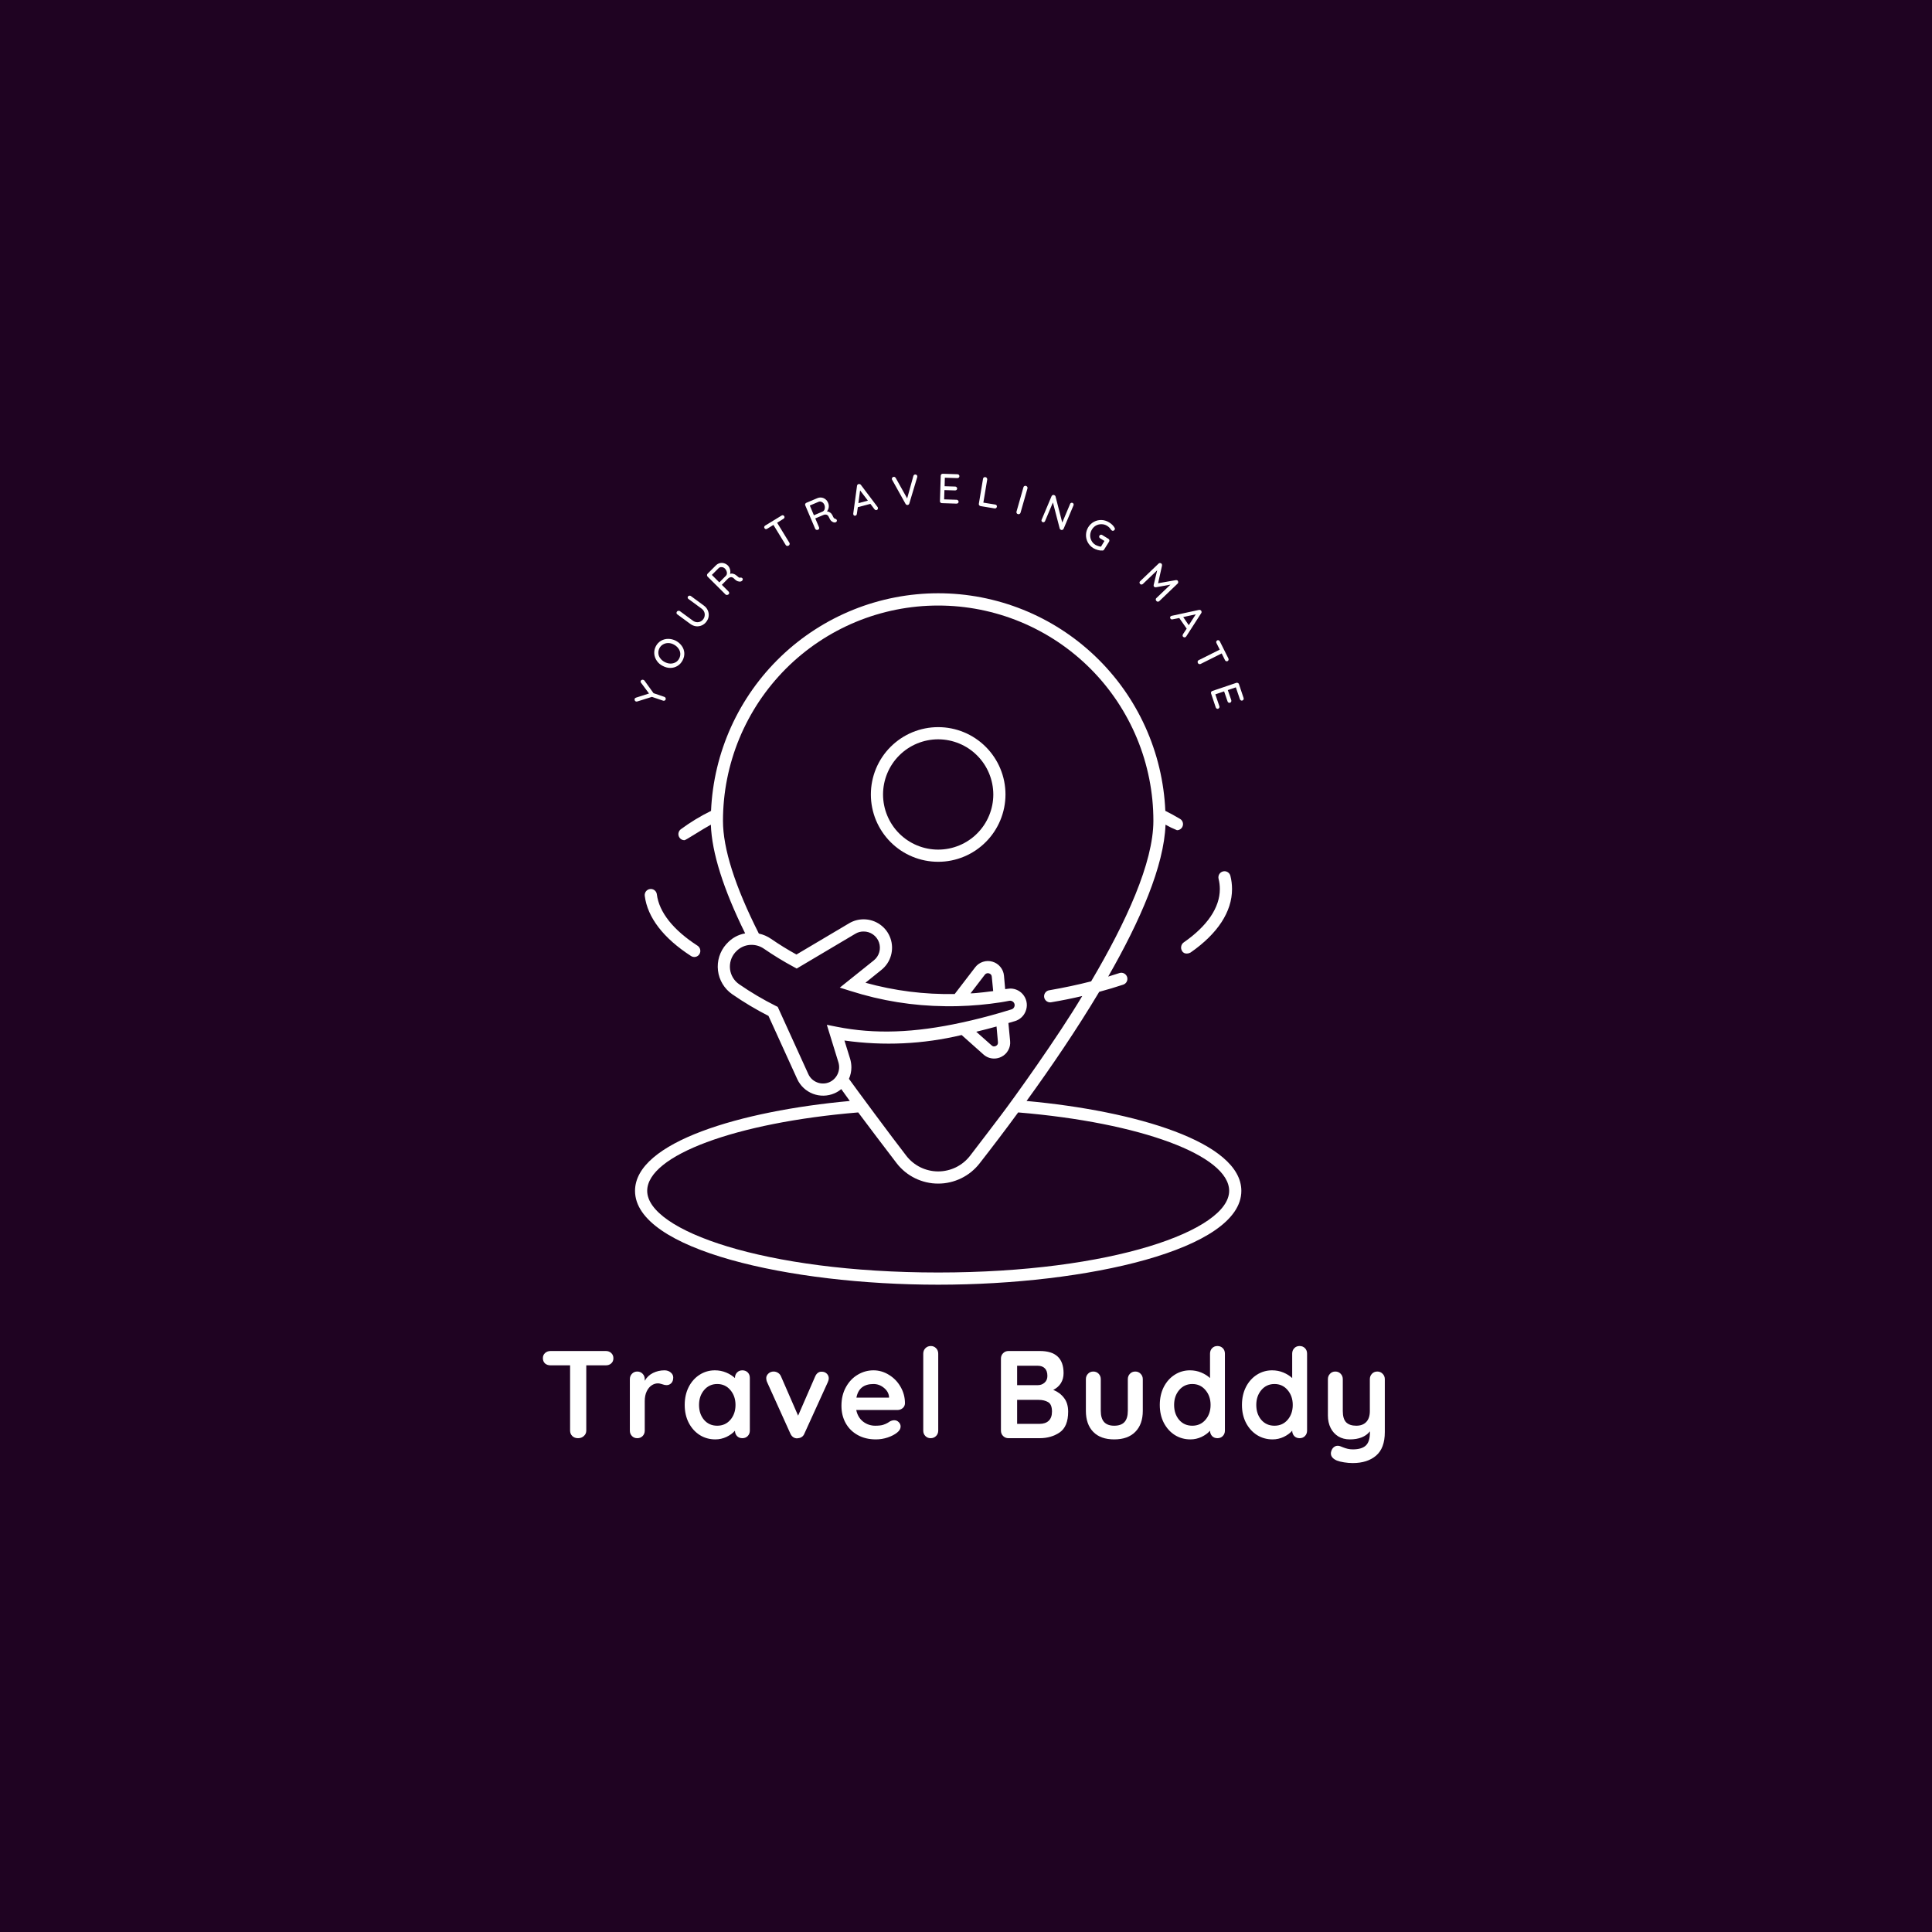 <svg xmlns="http://www.w3.org/2000/svg" xmlns:xlink="http://www.w3.org/1999/xlink" width="500" zoomAndPan="magnify" viewBox="0 0 375 375" height="500" preserveAspectRatio="xMidYMid meet" version="1.0"><defs><g/><clipPath id="0d04e19bba"><path d="M 123.168 115.191 L 240.918 115.191 L 240.918 249.441 L 123.168 249.441 Z M 123.168 115.191 " clip-rule="nonzero"/></clipPath></defs><rect x="-37.5" width="450" fill="#ffffff" y="-37.5" height="450" fill-opacity="1"/><rect x="-37.5" width="450" fill="#ffffff" y="-37.5" height="450" fill-opacity="1"/><rect x="-37.5" width="450" fill="#1f0322" y="-37.5" height="450" fill-opacity="1"/><path fill="#ffffff" d="M 182.102 167.273 C 181.242 167.273 180.395 167.191 179.551 167.023 C 178.711 166.855 177.895 166.609 177.102 166.281 C 176.309 165.953 175.555 165.551 174.84 165.074 C 174.129 164.598 173.469 164.055 172.863 163.449 C 172.254 162.84 171.715 162.18 171.238 161.465 C 170.762 160.754 170.359 160 170.027 159.207 C 169.699 158.414 169.453 157.598 169.285 156.754 C 169.117 155.914 169.035 155.062 169.035 154.207 C 169.035 153.348 169.117 152.496 169.285 151.656 C 169.453 150.812 169.699 149.996 170.027 149.203 C 170.355 148.41 170.758 147.656 171.234 146.945 C 171.711 146.23 172.254 145.57 172.859 144.965 C 173.469 144.355 174.129 143.816 174.84 143.336 C 175.555 142.859 176.309 142.457 177.098 142.129 C 177.891 141.801 178.707 141.555 179.551 141.387 C 180.391 141.219 181.242 141.137 182.098 141.137 C 182.957 141.137 183.805 141.219 184.648 141.387 C 185.488 141.555 186.305 141.801 187.098 142.129 C 187.891 142.457 188.645 142.859 189.355 143.336 C 190.07 143.812 190.73 144.355 191.336 144.965 C 191.945 145.57 192.484 146.23 192.961 146.945 C 193.438 147.656 193.84 148.41 194.168 149.203 C 194.496 149.996 194.746 150.812 194.914 151.656 C 195.078 152.496 195.164 153.348 195.164 154.207 C 195.164 155.062 195.078 155.914 194.91 156.754 C 194.742 157.598 194.492 158.414 194.164 159.207 C 193.836 159.996 193.434 160.75 192.957 161.465 C 192.48 162.176 191.941 162.836 191.332 163.441 C 190.727 164.051 190.066 164.59 189.355 165.07 C 188.641 165.547 187.891 165.949 187.098 166.277 C 186.305 166.605 185.488 166.855 184.648 167.023 C 183.809 167.191 182.957 167.273 182.102 167.273 Z M 182.102 143.5 C 181.398 143.5 180.703 143.57 180.012 143.707 C 179.324 143.844 178.656 144.047 178.004 144.316 C 177.355 144.586 176.738 144.914 176.156 145.305 C 175.57 145.695 175.031 146.141 174.535 146.637 C 174.035 147.133 173.594 147.672 173.203 148.258 C 172.812 148.844 172.484 149.461 172.215 150.109 C 171.945 150.758 171.742 151.426 171.605 152.117 C 171.469 152.805 171.398 153.504 171.398 154.207 C 171.398 154.906 171.469 155.605 171.605 156.293 C 171.742 156.984 171.945 157.652 172.215 158.301 C 172.484 158.949 172.812 159.566 173.203 160.152 C 173.594 160.738 174.035 161.277 174.531 161.773 C 175.031 162.27 175.57 162.715 176.156 163.105 C 176.738 163.496 177.355 163.824 178.004 164.094 C 178.652 164.363 179.324 164.566 180.012 164.703 C 180.699 164.84 181.398 164.91 182.098 164.91 C 182.801 164.91 183.496 164.84 184.188 164.703 C 184.875 164.566 185.543 164.363 186.195 164.094 C 186.844 163.824 187.461 163.496 188.043 163.105 C 188.629 162.715 189.168 162.273 189.664 161.773 C 190.16 161.277 190.605 160.738 190.996 160.152 C 191.387 159.566 191.715 158.949 191.984 158.301 C 192.254 157.652 192.457 156.984 192.594 156.293 C 192.73 155.605 192.801 154.906 192.801 154.207 C 192.797 153.504 192.73 152.809 192.59 152.117 C 192.453 151.43 192.25 150.762 191.98 150.109 C 191.711 149.461 191.383 148.848 190.992 148.262 C 190.602 147.676 190.156 147.137 189.66 146.641 C 189.164 146.145 188.625 145.699 188.043 145.309 C 187.457 144.918 186.84 144.59 186.191 144.32 C 185.543 144.051 184.875 143.848 184.188 143.711 C 183.496 143.57 182.801 143.504 182.102 143.5 Z M 182.102 143.5 " fill-opacity="1" fill-rule="nonzero"/><g clip-path="url(#0d04e19bba)"><path fill="#ffffff" d="M 199.254 213.699 C 204.008 207.145 208.984 199.836 213.359 192.512 C 214.969 192.086 216.516 191.613 218.02 191.117 C 218.168 191.066 218.301 190.992 218.418 190.891 C 218.539 190.785 218.633 190.664 218.703 190.523 C 218.773 190.383 218.812 190.234 218.824 190.078 C 218.836 189.922 218.816 189.77 218.77 189.621 C 218.719 189.473 218.641 189.34 218.539 189.219 C 218.438 189.102 218.316 189.008 218.176 188.938 C 218.035 188.867 217.887 188.824 217.73 188.812 C 217.574 188.801 217.422 188.82 217.273 188.871 C 216.566 189.105 215.832 189.332 215.098 189.555 C 221.316 178.711 225.953 168.051 226.223 160.07 C 226.945 160.48 227.688 160.836 228.457 161.145 C 228.723 161.141 228.957 161.059 229.164 160.898 C 229.371 160.738 229.508 160.531 229.578 160.277 C 229.648 160.023 229.637 159.773 229.539 159.531 C 229.445 159.285 229.285 159.094 229.062 158.957 C 228.164 158.414 227.195 157.891 226.188 157.383 C 226.129 155.98 226 154.582 225.805 153.188 C 225.609 151.797 225.352 150.418 225.023 149.047 C 224.699 147.68 224.309 146.332 223.852 145.004 C 223.398 143.672 222.879 142.367 222.301 141.086 C 221.723 139.805 221.082 138.555 220.383 137.336 C 219.684 136.117 218.93 134.934 218.117 133.785 C 217.305 132.637 216.438 131.531 215.52 130.469 C 214.602 129.402 213.637 128.387 212.621 127.414 C 211.605 126.441 210.547 125.52 209.445 124.648 C 208.34 123.777 207.199 122.961 206.02 122.199 C 204.836 121.438 203.621 120.73 202.375 120.086 C 201.125 119.441 199.852 118.855 198.547 118.332 C 197.242 117.809 195.914 117.348 194.566 116.949 C 193.219 116.555 191.855 116.223 190.477 115.953 C 189.094 115.688 187.707 115.488 186.309 115.352 C 184.906 115.219 183.508 115.152 182.102 115.152 C 180.695 115.152 179.293 115.219 177.895 115.355 C 176.496 115.488 175.105 115.688 173.727 115.957 C 172.344 116.223 170.98 116.555 169.633 116.953 C 168.285 117.348 166.957 117.809 165.652 118.336 C 164.348 118.859 163.074 119.445 161.824 120.09 C 160.574 120.734 159.363 121.441 158.18 122.203 C 157 122.965 155.855 123.781 154.754 124.652 C 153.652 125.523 152.59 126.445 151.578 127.418 C 150.562 128.391 149.594 129.41 148.676 130.473 C 147.762 131.539 146.895 132.645 146.082 133.793 C 145.27 134.941 144.516 136.125 143.816 137.344 C 143.117 138.562 142.477 139.816 141.898 141.094 C 141.32 142.375 140.801 143.684 140.348 145.012 C 139.891 146.344 139.5 147.691 139.176 149.059 C 138.848 150.426 138.59 151.809 138.395 153.199 C 138.199 154.594 138.074 155.992 138.012 157.395 C 135.953 158.406 133.996 159.594 132.148 160.957 C 132.023 161.051 131.918 161.164 131.84 161.301 C 131.762 161.434 131.711 161.578 131.688 161.734 C 131.664 161.891 131.672 162.043 131.711 162.195 C 131.75 162.348 131.816 162.484 131.91 162.613 C 132.148 162.926 132.465 163.082 132.855 163.086 C 133.105 163.086 136.332 160.957 137.977 160.07 C 138.164 165.496 140.402 172.582 144.633 181.168 C 143.215 181.426 142.023 182.094 141.062 183.168 L 140.957 183.273 C 140.648 183.621 140.383 183.992 140.156 184.395 C 139.93 184.797 139.75 185.219 139.609 185.66 C 139.473 186.098 139.383 186.551 139.34 187.008 C 139.297 187.469 139.305 187.926 139.359 188.387 C 139.414 188.844 139.516 189.289 139.664 189.727 C 139.816 190.164 140.008 190.578 140.246 190.977 C 140.484 191.371 140.758 191.738 141.074 192.074 C 141.391 192.41 141.734 192.711 142.113 192.973 C 144.371 194.535 146.719 195.941 149.16 197.184 L 154.742 209.449 C 154.891 209.777 155.07 210.082 155.281 210.371 C 155.488 210.664 155.723 210.93 155.984 211.172 C 156.246 211.418 156.527 211.637 156.832 211.824 C 157.133 212.016 157.453 212.172 157.785 212.301 C 158.121 212.43 158.461 212.523 158.812 212.586 C 159.164 212.648 159.52 212.676 159.879 212.668 C 160.234 212.66 160.59 212.621 160.938 212.543 C 161.285 212.469 161.625 212.359 161.953 212.219 C 162.441 212.012 162.887 211.734 163.289 211.391 C 163.832 212.16 164.391 212.93 164.945 213.699 C 143.863 215.625 123.258 221.668 123.258 231.145 C 123.258 242.547 153.18 249.359 182.102 249.359 C 211.02 249.359 240.945 242.547 240.945 231.145 C 240.945 221.668 220.336 215.625 199.254 213.699 Z M 162.746 206.234 C 162.852 206.602 162.895 206.98 162.867 207.363 C 162.836 207.746 162.746 208.113 162.586 208.461 C 162.426 208.812 162.211 209.121 161.938 209.395 C 161.668 209.664 161.355 209.883 161.008 210.043 C 160.633 210.207 160.238 210.297 159.824 210.305 C 159.414 210.316 159.016 210.25 158.633 210.102 C 158.246 209.957 157.902 209.742 157.602 209.465 C 157.301 209.184 157.066 208.855 156.895 208.48 L 150.957 195.434 L 150.578 195.246 C 148.109 194.012 145.734 192.609 143.461 191.035 C 142.973 190.695 142.574 190.273 142.266 189.766 C 141.961 189.254 141.77 188.703 141.699 188.113 C 141.633 187.531 141.684 186.957 141.852 186.395 C 142.023 185.832 142.301 185.328 142.684 184.883 L 142.789 184.777 C 143.18 184.336 143.641 183.996 144.176 183.754 C 144.715 183.512 145.273 183.395 145.863 183.395 C 146.762 183.398 147.582 183.66 148.32 184.176 C 150.168 185.445 152.082 186.613 154.055 187.676 L 154.637 187.996 L 166.02 181.242 C 166.516 180.941 167.051 180.797 167.629 180.805 C 167.957 180.801 168.277 180.852 168.59 180.949 C 168.898 181.047 169.191 181.191 169.457 181.383 C 169.723 181.57 169.957 181.797 170.152 182.059 C 170.352 182.32 170.504 182.605 170.609 182.914 C 170.719 183.223 170.777 183.539 170.785 183.867 C 170.793 184.195 170.754 184.516 170.66 184.832 C 170.57 185.145 170.434 185.438 170.25 185.711 C 170.066 185.98 169.848 186.219 169.59 186.422 L 163.008 191.695 L 165.121 192.359 C 171.094 194.262 177.215 195.242 183.484 195.305 C 184.301 195.316 185.113 195.316 185.93 195.293 C 188.723 195.223 191.496 194.973 194.254 194.547 C 194.254 194.547 195.719 194.301 195.91 194.25 C 196.133 194.215 196.336 194.254 196.527 194.371 C 196.719 194.492 196.848 194.656 196.91 194.871 C 196.973 195.098 196.945 195.309 196.832 195.512 C 196.723 195.715 196.555 195.852 196.336 195.918 C 196.336 195.918 194.727 196.418 194.137 196.582 C 191.523 197.34 189.098 197.953 186.746 198.461 C 177.477 200.496 169.758 200.758 162.438 199.301 L 160.488 198.914 Z M 188.379 192.809 L 191.156 189.188 C 191.25 189.062 191.367 188.977 191.516 188.93 C 191.664 188.883 191.812 188.883 191.961 188.93 C 192.113 188.965 192.242 189.043 192.344 189.164 C 192.441 189.285 192.496 189.422 192.504 189.578 L 192.777 192.359 L 192.777 192.371 C 192.695 192.383 189.512 192.809 188.379 192.809 Z M 193.699 202.27 L 193.699 202.281 C 193.734 202.625 193.602 202.871 193.293 203.023 C 192.984 203.176 192.707 203.137 192.457 202.898 L 189.488 200.262 C 190.836 199.926 192.445 199.531 193.426 199.242 Z M 164.781 209.402 C 165.094 208.691 165.254 207.945 165.254 207.168 C 165.25 206.613 165.172 206.07 165.016 205.535 L 163.906 201.965 C 171.555 203.039 179.137 202.684 186.652 200.898 L 190.887 204.672 C 191.48 205.199 192.172 205.461 192.965 205.465 C 193.465 205.461 193.938 205.348 194.383 205.121 C 194.953 204.832 195.395 204.406 195.699 203.844 C 196.008 203.281 196.129 202.684 196.062 202.047 L 195.73 198.57 L 197.02 198.191 C 197.48 198.051 197.891 197.816 198.246 197.492 C 198.602 197.168 198.871 196.781 199.055 196.332 C 199.156 196.09 199.23 195.836 199.27 195.57 C 199.312 195.309 199.32 195.047 199.293 194.781 C 199.27 194.516 199.211 194.258 199.121 194.008 C 199.035 193.758 198.914 193.52 198.766 193.301 C 198.621 193.078 198.445 192.879 198.25 192.699 C 198.051 192.523 197.836 192.371 197.602 192.246 C 197.367 192.121 197.121 192.027 196.859 191.965 C 196.602 191.902 196.34 191.871 196.074 191.875 C 195.875 191.875 195.223 191.98 195.105 191.992 L 194.871 189.367 C 194.809 188.727 194.574 188.164 194.164 187.668 C 193.758 187.176 193.246 186.84 192.629 186.66 C 192.016 186.48 191.402 186.492 190.793 186.688 C 190.184 186.887 189.68 187.238 189.289 187.746 L 185.305 192.938 C 179.426 193.047 173.652 192.32 167.984 190.75 L 171.07 188.266 C 171.516 187.91 171.898 187.496 172.219 187.02 C 172.535 186.543 172.773 186.031 172.93 185.48 C 173.09 184.93 173.16 184.371 173.145 183.797 C 173.129 183.227 173.027 182.672 172.836 182.129 C 172.648 181.59 172.383 181.09 172.039 180.633 C 171.695 180.176 171.289 179.785 170.82 179.453 C 170.355 179.121 169.848 178.871 169.305 178.695 C 168.758 178.523 168.199 178.438 167.629 178.438 C 166.621 178.441 165.684 178.695 164.816 179.207 L 154.59 185.273 C 152.91 184.352 151.254 183.324 149.668 182.234 C 148.945 181.734 148.152 181.391 147.293 181.207 C 142.66 172.051 140.328 164.691 140.328 159.324 C 140.328 157.953 140.398 156.59 140.531 155.227 C 140.664 153.863 140.863 152.512 141.133 151.172 C 141.398 149.828 141.73 148.504 142.129 147.191 C 142.523 145.883 142.984 144.594 143.508 143.332 C 144.031 142.066 144.617 140.832 145.262 139.625 C 145.906 138.418 146.609 137.246 147.367 136.105 C 148.129 134.969 148.941 133.871 149.812 132.812 C 150.68 131.754 151.598 130.742 152.562 129.773 C 153.531 128.805 154.543 127.887 155.602 127.02 C 156.66 126.152 157.758 125.336 158.895 124.578 C 160.031 123.816 161.203 123.113 162.41 122.469 C 163.617 121.824 164.852 121.238 166.117 120.715 C 167.379 120.191 168.664 119.73 169.977 119.332 C 171.285 118.938 172.609 118.605 173.953 118.336 C 175.293 118.07 176.645 117.871 178.008 117.734 C 179.367 117.602 180.73 117.535 182.102 117.535 C 183.469 117.535 184.832 117.602 186.195 117.734 C 187.555 117.871 188.906 118.07 190.25 118.336 C 191.59 118.605 192.918 118.938 194.227 119.332 C 195.535 119.73 196.82 120.191 198.086 120.715 C 199.348 121.238 200.586 121.824 201.789 122.469 C 202.996 123.113 204.168 123.816 205.309 124.578 C 206.445 125.336 207.543 126.152 208.598 127.02 C 209.656 127.887 210.668 128.805 211.637 129.773 C 212.605 130.742 213.523 131.754 214.391 132.812 C 215.258 133.871 216.07 134.969 216.832 136.105 C 217.59 137.246 218.293 138.418 218.938 139.625 C 219.582 140.832 220.168 142.066 220.691 143.332 C 221.215 144.594 221.676 145.883 222.074 147.191 C 222.469 148.504 222.801 149.828 223.07 151.172 C 223.336 152.512 223.535 153.863 223.672 155.227 C 223.805 156.59 223.871 157.953 223.871 159.324 C 223.871 167.449 218.562 179.016 211.789 190.48 C 209.211 191.141 206.508 191.715 203.676 192.207 C 203.527 192.227 203.387 192.273 203.254 192.348 C 203.125 192.426 203.012 192.52 202.914 192.641 C 202.82 192.758 202.754 192.891 202.707 193.035 C 202.664 193.18 202.648 193.328 202.66 193.477 C 202.676 193.629 202.715 193.773 202.781 193.906 C 202.852 194.043 202.941 194.16 203.055 194.262 C 203.168 194.363 203.297 194.438 203.438 194.488 C 203.582 194.543 203.727 194.562 203.879 194.559 C 203.941 194.559 204.004 194.551 204.066 194.535 C 206.125 194.191 208.121 193.789 210.062 193.328 C 205.398 201.172 196.719 213.285 194.207 216.57 C 193.762 217.156 189.406 222.91 188.273 224.355 C 187.906 224.824 187.492 225.246 187.031 225.621 C 186.566 225.996 186.07 226.316 185.535 226.578 C 185 226.836 184.441 227.035 183.863 227.168 C 183.281 227.305 182.695 227.371 182.102 227.371 C 181.504 227.371 180.918 227.305 180.336 227.168 C 179.758 227.035 179.199 226.836 178.664 226.578 C 178.133 226.316 177.633 225.996 177.172 225.621 C 176.707 225.246 176.293 224.824 175.93 224.355 C 173.27 220.949 165.727 210.742 164.781 209.402 Z M 182.102 246.992 C 148.32 246.992 125.621 238.797 125.621 231.145 C 125.621 224.273 142.801 217.895 166.566 215.922 L 166.578 215.922 C 167.18 216.75 173.078 224.555 174.062 225.809 C 174.297 226.113 174.551 226.406 174.824 226.68 C 175.094 226.957 175.379 227.215 175.68 227.461 C 175.98 227.703 176.293 227.93 176.617 228.137 C 176.945 228.344 177.281 228.531 177.629 228.703 C 177.973 228.871 178.328 229.02 178.695 229.148 C 179.059 229.281 179.43 229.387 179.805 229.473 C 180.18 229.562 180.562 229.625 180.945 229.672 C 181.328 229.715 181.715 229.734 182.102 229.734 C 182.488 229.734 182.871 229.715 183.254 229.672 C 183.641 229.625 184.02 229.562 184.395 229.473 C 184.773 229.387 185.145 229.281 185.508 229.148 C 185.871 229.02 186.227 228.871 186.574 228.703 C 186.922 228.531 187.258 228.344 187.582 228.137 C 187.91 227.93 188.223 227.703 188.523 227.461 C 188.82 227.215 189.105 226.957 189.379 226.68 C 189.648 226.406 189.902 226.113 190.141 225.809 C 192.707 222.52 195.223 219.211 197.625 215.922 L 197.637 215.922 C 221.398 217.895 238.578 224.273 238.578 231.145 C 238.578 238.797 215.879 246.992 182.102 246.992 Z M 182.102 246.992 " fill-opacity="1" fill-rule="nonzero"/></g><path fill="#ffffff" d="M 135.398 183.566 C 130.664 180.512 127.93 177.059 127.492 173.582 C 127.473 173.426 127.426 173.281 127.348 173.145 C 127.27 173.008 127.168 172.895 127.047 172.797 C 126.922 172.699 126.785 172.633 126.633 172.59 C 126.48 172.551 126.328 172.539 126.172 172.559 C 126.016 172.578 125.871 172.625 125.734 172.703 C 125.598 172.781 125.484 172.883 125.387 173.004 C 125.289 173.129 125.223 173.266 125.18 173.418 C 125.137 173.57 125.125 173.723 125.145 173.879 C 125.672 178.074 128.773 182.109 134.117 185.555 C 134.25 185.645 134.395 185.703 134.547 185.73 C 134.703 185.762 134.859 185.758 135.012 185.727 C 135.168 185.691 135.309 185.629 135.438 185.539 C 135.566 185.449 135.672 185.336 135.754 185.199 C 135.836 185.066 135.891 184.922 135.918 184.77 C 135.941 184.617 135.938 184.465 135.906 184.312 C 135.875 184.16 135.812 184.02 135.727 183.891 C 135.637 183.758 135.527 183.652 135.398 183.566 Z M 135.398 183.566 " fill-opacity="1" fill-rule="nonzero"/><path fill="#ffffff" d="M 238.82 170 C 238.781 169.848 238.715 169.711 238.621 169.582 C 238.531 169.457 238.414 169.355 238.281 169.273 C 238.148 169.195 238.004 169.141 237.848 169.117 C 237.691 169.094 237.539 169.102 237.387 169.141 C 237.234 169.18 237.098 169.242 236.969 169.336 C 236.844 169.43 236.742 169.543 236.66 169.676 C 236.578 169.812 236.527 169.957 236.504 170.109 C 236.48 170.266 236.488 170.418 236.523 170.57 C 236.688 171.227 236.77 171.895 236.77 172.57 C 236.77 176.156 234.34 179.742 229.738 182.938 C 229.48 183.133 229.324 183.387 229.27 183.703 C 229.211 184.02 229.27 184.316 229.441 184.586 C 229.879 185.375 230.883 185.023 231.09 184.883 C 236.352 181.223 239.137 176.965 239.137 172.57 C 239.137 171.699 239.031 170.844 238.82 170 Z M 238.82 170 " fill-opacity="1" fill-rule="nonzero"/><g fill="#ffffff" fill-opacity="1"><g transform="translate(128.443, 138.014)"><g><path d="M -3.594 -6.062 C -3.508 -6.031 -3.438 -5.988 -3.375 -5.938 L -1.594 -3.469 L 0.516 -2.75 C 0.617 -2.719 0.691 -2.648 0.734 -2.547 C 0.785 -2.453 0.797 -2.359 0.766 -2.266 C 0.734 -2.16 0.664 -2.082 0.562 -2.031 C 0.469 -1.988 0.367 -1.984 0.266 -2.016 L -1.906 -2.75 L -4.703 -1.875 C -4.816 -1.832 -4.922 -1.828 -5.016 -1.859 C -5.109 -1.891 -5.18 -1.957 -5.234 -2.062 C -5.285 -2.176 -5.289 -2.281 -5.25 -2.375 C -5.219 -2.488 -5.125 -2.566 -4.969 -2.609 L -2.469 -3.406 L -4 -5.469 C -4.102 -5.582 -4.129 -5.707 -4.078 -5.844 C -4.047 -5.938 -3.977 -6.004 -3.875 -6.047 C -3.781 -6.086 -3.688 -6.094 -3.594 -6.062 Z M -3.594 -6.062 "/></g></g></g><g fill="#ffffff" fill-opacity="1"><g transform="translate(131.025, 130.879)"><g><path d="M 0.141 -6.516 C 0.629 -6.254 1.02 -5.914 1.312 -5.5 C 1.602 -5.094 1.766 -4.645 1.797 -4.156 C 1.828 -3.676 1.723 -3.203 1.484 -2.734 C 1.242 -2.266 0.914 -1.898 0.5 -1.641 C 0.082 -1.379 -0.379 -1.242 -0.891 -1.234 C -1.398 -1.234 -1.898 -1.363 -2.391 -1.625 C -2.867 -1.863 -3.25 -2.191 -3.531 -2.609 C -3.82 -3.023 -3.988 -3.477 -4.031 -3.969 C -4.07 -4.469 -3.973 -4.953 -3.734 -5.422 C -3.492 -5.891 -3.16 -6.25 -2.734 -6.5 C -2.305 -6.75 -1.836 -6.875 -1.328 -6.875 C -0.828 -6.875 -0.336 -6.754 0.141 -6.516 Z M -0.25 -5.781 C -0.602 -5.969 -0.961 -6.062 -1.328 -6.062 C -1.691 -6.062 -2.023 -5.973 -2.328 -5.797 C -2.629 -5.629 -2.863 -5.383 -3.031 -5.062 C -3.195 -4.727 -3.266 -4.391 -3.234 -4.047 C -3.211 -3.711 -3.086 -3.395 -2.859 -3.094 C -2.641 -2.801 -2.352 -2.562 -2 -2.375 C -1.633 -2.188 -1.266 -2.086 -0.891 -2.078 C -0.523 -2.078 -0.191 -2.16 0.109 -2.328 C 0.41 -2.492 0.645 -2.742 0.812 -3.078 C 0.977 -3.398 1.047 -3.734 1.016 -4.078 C 0.984 -4.43 0.852 -4.754 0.625 -5.047 C 0.406 -5.348 0.113 -5.594 -0.25 -5.781 Z M -0.25 -5.781 "/></g></g></g><g fill="#ffffff" fill-opacity="1"><g transform="translate(135.37, 122.95)"><g><path d="M -1.828 -7.188 C -1.754 -7.27 -1.664 -7.316 -1.562 -7.328 C -1.469 -7.348 -1.375 -7.328 -1.281 -7.266 L 1.25 -5.406 C 1.594 -5.156 1.844 -4.852 2 -4.5 C 2.164 -4.145 2.227 -3.773 2.188 -3.391 C 2.156 -3.004 2.008 -2.641 1.75 -2.297 C 1.508 -1.961 1.207 -1.719 0.844 -1.562 C 0.488 -1.406 0.117 -1.348 -0.266 -1.391 C -0.66 -1.441 -1.031 -1.594 -1.375 -1.844 L -3.906 -3.703 C -4 -3.766 -4.051 -3.848 -4.062 -3.953 C -4.07 -4.055 -4.039 -4.156 -3.969 -4.25 C -3.906 -4.332 -3.816 -4.379 -3.703 -4.391 C -3.598 -4.41 -3.504 -4.395 -3.422 -4.344 L -0.891 -2.484 C -0.66 -2.316 -0.414 -2.219 -0.156 -2.188 C 0.102 -2.164 0.344 -2.203 0.562 -2.297 C 0.789 -2.398 0.977 -2.551 1.125 -2.75 C 1.281 -2.957 1.375 -3.188 1.406 -3.438 C 1.445 -3.695 1.414 -3.945 1.312 -4.188 C 1.207 -4.438 1.039 -4.645 0.812 -4.812 L -1.719 -6.672 C -1.812 -6.734 -1.867 -6.812 -1.891 -6.906 C -1.91 -7 -1.891 -7.094 -1.828 -7.188 Z M -1.828 -7.188 "/></g></g></g><g fill="#ffffff" fill-opacity="1"><g transform="translate(140.639, 116.138)"><g><path d="M 3.078 -4.031 C 3.148 -4.039 3.219 -4.035 3.281 -4.016 C 3.344 -3.992 3.395 -3.961 3.438 -3.922 C 3.52 -3.836 3.551 -3.75 3.531 -3.656 C 3.52 -3.57 3.477 -3.492 3.406 -3.422 C 3.332 -3.348 3.254 -3.301 3.172 -3.281 C 3.004 -3.227 2.805 -3.238 2.578 -3.312 C 2.348 -3.383 2.098 -3.562 1.828 -3.844 C 1.629 -4.039 1.426 -4.129 1.219 -4.109 C 1.02 -4.086 0.82 -3.984 0.625 -3.797 L -0.531 -2.625 L 0.766 -1.328 C 0.848 -1.242 0.891 -1.148 0.891 -1.047 C 0.898 -0.953 0.875 -0.875 0.812 -0.812 C 0.719 -0.719 0.609 -0.664 0.484 -0.656 C 0.359 -0.645 0.258 -0.676 0.188 -0.75 L -3.297 -4.219 C -3.379 -4.301 -3.414 -4.395 -3.406 -4.5 C -3.406 -4.613 -3.367 -4.707 -3.297 -4.781 L -1.672 -6.406 C -1.461 -6.613 -1.219 -6.754 -0.938 -6.828 C -0.664 -6.898 -0.391 -6.895 -0.109 -6.812 C 0.16 -6.738 0.41 -6.594 0.641 -6.375 C 0.848 -6.156 0.988 -5.895 1.062 -5.594 C 1.145 -5.289 1.145 -5.008 1.062 -4.75 C 1.27 -4.82 1.477 -4.828 1.688 -4.766 C 1.906 -4.711 2.102 -4.609 2.281 -4.453 C 2.52 -4.242 2.688 -4.109 2.781 -4.047 C 2.883 -3.992 2.984 -3.988 3.078 -4.031 Z M 0.297 -4.422 C 0.391 -4.523 0.441 -4.656 0.453 -4.812 C 0.473 -4.969 0.445 -5.129 0.375 -5.297 C 0.312 -5.473 0.211 -5.629 0.078 -5.766 C -0.109 -5.953 -0.32 -6.051 -0.562 -6.062 C -0.812 -6.082 -1.016 -6.008 -1.172 -5.844 L -2.469 -4.547 L -1.016 -3.094 Z M 0.297 -4.422 "/></g></g></g><g fill="#ffffff" fill-opacity="1"><g transform="translate(146.8, 110.345)"><g/></g></g><g fill="#ffffff" fill-opacity="1"><g transform="translate(150.934, 107.214)"><g><path d="M 0.766 -7.141 C 0.859 -7.203 0.953 -7.223 1.047 -7.203 C 1.141 -7.18 1.219 -7.125 1.281 -7.031 C 1.344 -6.938 1.359 -6.844 1.328 -6.75 C 1.297 -6.656 1.234 -6.578 1.141 -6.516 L -0.094 -5.75 L 2.297 -1.844 C 2.348 -1.758 2.359 -1.664 2.328 -1.562 C 2.305 -1.457 2.242 -1.375 2.141 -1.312 C 2.035 -1.25 1.926 -1.227 1.812 -1.25 C 1.707 -1.281 1.629 -1.336 1.578 -1.422 L -0.812 -5.328 L -2.031 -4.578 C -2.133 -4.516 -2.234 -4.492 -2.328 -4.516 C -2.422 -4.535 -2.492 -4.598 -2.547 -4.703 C -2.609 -4.785 -2.625 -4.875 -2.594 -4.969 C -2.57 -5.062 -2.508 -5.141 -2.406 -5.203 Z M 0.766 -7.141 "/></g></g></g><g fill="#ffffff" fill-opacity="1"><g transform="translate(157.761, 103.265)"><g><path d="M 4.375 -2.578 C 4.438 -2.555 4.488 -2.523 4.531 -2.484 C 4.582 -2.453 4.625 -2.406 4.656 -2.344 C 4.695 -2.238 4.691 -2.145 4.641 -2.062 C 4.598 -1.988 4.531 -1.93 4.438 -1.891 C 4.344 -1.848 4.254 -1.836 4.172 -1.859 C 3.992 -1.879 3.812 -1.961 3.625 -2.109 C 3.445 -2.266 3.281 -2.523 3.125 -2.891 C 3.02 -3.141 2.867 -3.297 2.672 -3.359 C 2.473 -3.422 2.25 -3.395 2 -3.281 L 0.484 -2.641 L 1.203 -0.938 C 1.254 -0.832 1.258 -0.734 1.219 -0.641 C 1.188 -0.547 1.129 -0.484 1.047 -0.453 C 0.93 -0.398 0.816 -0.391 0.703 -0.422 C 0.586 -0.461 0.508 -0.531 0.469 -0.625 L -1.453 -5.156 C -1.504 -5.258 -1.508 -5.359 -1.469 -5.453 C -1.426 -5.555 -1.352 -5.629 -1.25 -5.672 L 0.859 -6.562 C 1.129 -6.676 1.398 -6.719 1.672 -6.688 C 1.953 -6.656 2.207 -6.551 2.438 -6.375 C 2.676 -6.195 2.852 -5.961 2.969 -5.672 C 3.094 -5.398 3.133 -5.109 3.094 -4.797 C 3.051 -4.492 2.938 -4.234 2.75 -4.016 C 2.969 -3.992 3.172 -3.914 3.359 -3.781 C 3.547 -3.656 3.691 -3.488 3.797 -3.281 C 3.922 -3 4.02 -2.812 4.094 -2.719 C 4.176 -2.625 4.27 -2.578 4.375 -2.578 Z M 1.938 -3.984 C 2.062 -4.047 2.16 -4.145 2.234 -4.281 C 2.305 -4.426 2.344 -4.586 2.344 -4.766 C 2.352 -4.953 2.316 -5.133 2.234 -5.312 C 2.129 -5.551 1.969 -5.723 1.75 -5.828 C 1.531 -5.941 1.316 -5.953 1.109 -5.859 L -0.578 -5.141 L 0.219 -3.25 Z M 1.938 -3.984 "/></g></g></g><g fill="#ffffff" fill-opacity="1"><g transform="translate(165.567, 100.174)"><g><path d="M 4.766 -1.766 C 4.797 -1.734 4.816 -1.688 4.828 -1.625 C 4.859 -1.531 4.848 -1.438 4.797 -1.344 C 4.754 -1.25 4.68 -1.191 4.578 -1.172 C 4.504 -1.148 4.43 -1.156 4.359 -1.188 C 4.285 -1.219 4.219 -1.27 4.156 -1.344 L 3.375 -2.375 L 0.938 -1.734 L 0.75 -0.453 C 0.738 -0.359 0.711 -0.281 0.672 -0.219 C 0.629 -0.156 0.57 -0.113 0.5 -0.094 C 0.383 -0.062 0.285 -0.066 0.203 -0.109 C 0.129 -0.16 0.082 -0.234 0.062 -0.328 C 0.051 -0.348 0.047 -0.395 0.047 -0.469 L 0.781 -5.891 C 0.789 -5.961 0.82 -6.031 0.875 -6.094 C 0.938 -6.164 1.008 -6.207 1.094 -6.219 C 1.164 -6.238 1.238 -6.234 1.312 -6.203 C 1.395 -6.18 1.461 -6.141 1.516 -6.078 Z M 1.047 -2.516 L 2.891 -3 L 1.375 -4.984 Z M 1.047 -2.516 "/></g></g></g><g fill="#ffffff" fill-opacity="1"><g transform="translate(173.438, 98.316)"><g><path d="M 4.172 -6.219 C 4.273 -6.227 4.367 -6.203 4.453 -6.141 C 4.547 -6.078 4.598 -5.992 4.609 -5.891 C 4.617 -5.836 4.613 -5.773 4.594 -5.703 L 3.062 -0.594 C 3.031 -0.5 2.984 -0.426 2.922 -0.375 C 2.859 -0.332 2.785 -0.305 2.703 -0.297 C 2.641 -0.297 2.57 -0.312 2.5 -0.344 C 2.438 -0.375 2.379 -0.43 2.328 -0.516 L -0.266 -5.172 C -0.297 -5.211 -0.316 -5.27 -0.328 -5.344 C -0.336 -5.457 -0.305 -5.551 -0.234 -5.625 C -0.16 -5.707 -0.07 -5.754 0.031 -5.766 C 0.188 -5.773 0.316 -5.703 0.422 -5.547 L 2.641 -1.578 L 3.844 -5.922 C 3.875 -6.016 3.914 -6.082 3.969 -6.125 C 4.031 -6.176 4.098 -6.207 4.172 -6.219 Z M 4.172 -6.219 "/></g></g></g><g fill="#ffffff" fill-opacity="1"><g transform="translate(181.754, 97.629)"><g><path d="M 3.922 -0.625 C 4.035 -0.625 4.129 -0.582 4.203 -0.5 C 4.273 -0.414 4.312 -0.32 4.312 -0.219 C 4.301 -0.113 4.258 -0.031 4.188 0.031 C 4.113 0.094 4.02 0.125 3.906 0.125 L 1.062 0.031 C 0.957 0.031 0.863 -0.008 0.781 -0.094 C 0.707 -0.176 0.676 -0.27 0.688 -0.375 L 0.844 -5.297 C 0.844 -5.41 0.879 -5.5 0.953 -5.562 C 1.035 -5.633 1.129 -5.672 1.234 -5.672 L 4.078 -5.578 C 4.191 -5.578 4.285 -5.539 4.359 -5.469 C 4.43 -5.395 4.469 -5.301 4.469 -5.188 C 4.457 -5.07 4.414 -4.984 4.344 -4.922 C 4.27 -4.859 4.176 -4.828 4.062 -4.828 L 1.641 -4.906 L 1.594 -3.25 L 3.656 -3.188 C 3.77 -3.188 3.859 -3.145 3.922 -3.062 C 3.992 -2.988 4.031 -2.898 4.031 -2.797 C 4.02 -2.68 3.977 -2.594 3.906 -2.531 C 3.832 -2.469 3.738 -2.438 3.625 -2.438 L 1.562 -2.5 L 1.5 -0.703 Z M 3.922 -0.625 "/></g></g></g><g fill="#ffffff" fill-opacity="1"><g transform="translate(189.274, 98.06)"><g><path d="M 3.906 -0.125 C 4.02 -0.102 4.102 -0.055 4.156 0.016 C 4.219 0.098 4.238 0.195 4.219 0.312 C 4.195 0.414 4.145 0.5 4.062 0.562 C 3.988 0.625 3.895 0.645 3.781 0.625 L 1.047 0.172 C 0.93 0.148 0.844 0.094 0.781 0 C 0.719 -0.082 0.695 -0.176 0.719 -0.281 L 1.531 -5.125 C 1.539 -5.238 1.594 -5.328 1.688 -5.391 C 1.781 -5.453 1.883 -5.473 2 -5.453 C 2.113 -5.43 2.203 -5.375 2.266 -5.281 C 2.328 -5.195 2.352 -5.098 2.344 -4.984 L 1.594 -0.5 Z M 3.906 -0.125 "/></g></g></g><g fill="#ffffff" fill-opacity="1"><g transform="translate(196.556, 99.497)"><g><path d="M 1.531 0.016 C 1.5 0.129 1.43 0.211 1.328 0.266 C 1.234 0.316 1.133 0.328 1.031 0.297 C 0.914 0.266 0.832 0.203 0.781 0.109 C 0.727 0.016 0.719 -0.086 0.75 -0.203 L 2.094 -4.922 C 2.125 -5.035 2.188 -5.113 2.281 -5.156 C 2.375 -5.207 2.473 -5.219 2.578 -5.188 C 2.691 -5.156 2.773 -5.094 2.828 -5 C 2.891 -4.914 2.906 -4.816 2.875 -4.703 Z M 1.531 0.016 "/></g></g></g><g fill="#ffffff" fill-opacity="1"><g transform="translate(201.418, 100.937)"><g><path d="M 6.766 -3.328 C 6.859 -3.285 6.922 -3.219 6.953 -3.125 C 6.992 -3.039 6.992 -2.953 6.953 -2.859 L 5.031 1.688 C 4.988 1.789 4.914 1.863 4.812 1.906 C 4.719 1.957 4.617 1.957 4.516 1.906 C 4.461 1.883 4.414 1.852 4.375 1.812 C 4.332 1.77 4.301 1.727 4.281 1.688 L 2.953 -3.406 L 1.422 0.219 C 1.379 0.312 1.312 0.375 1.219 0.406 C 1.133 0.445 1.047 0.445 0.953 0.406 C 0.859 0.363 0.789 0.297 0.75 0.203 C 0.719 0.117 0.723 0.031 0.766 -0.062 L 2.688 -4.625 C 2.738 -4.727 2.812 -4.801 2.906 -4.844 C 3 -4.883 3.098 -4.883 3.203 -4.844 C 3.254 -4.812 3.305 -4.773 3.359 -4.734 C 3.41 -4.703 3.441 -4.656 3.453 -4.594 L 4.766 0.5 L 6.297 -3.141 C 6.336 -3.234 6.398 -3.297 6.484 -3.328 C 6.578 -3.367 6.672 -3.367 6.766 -3.328 Z M 6.766 -3.328 "/></g></g></g><g fill="#ffffff" fill-opacity="1"><g transform="translate(209.433, 104.576)"><g><path d="M 5.719 0.016 C 5.812 0.066 5.867 0.145 5.891 0.25 C 5.91 0.352 5.895 0.453 5.844 0.547 L 4.875 2.094 C 4.789 2.227 4.68 2.289 4.547 2.281 C 4.234 2.301 3.926 2.266 3.625 2.172 C 3.32 2.086 3.035 1.969 2.766 1.812 C 2.305 1.52 1.953 1.145 1.703 0.688 C 1.461 0.227 1.348 -0.254 1.359 -0.766 C 1.367 -1.285 1.516 -1.781 1.797 -2.25 C 2.078 -2.695 2.445 -3.047 2.906 -3.297 C 3.375 -3.547 3.867 -3.66 4.391 -3.641 C 4.91 -3.617 5.398 -3.461 5.859 -3.172 C 6.086 -3.035 6.297 -2.875 6.484 -2.688 C 6.672 -2.5 6.816 -2.305 6.922 -2.109 C 6.953 -2.047 6.969 -1.984 6.969 -1.922 C 6.969 -1.859 6.945 -1.797 6.906 -1.734 C 6.852 -1.648 6.773 -1.594 6.672 -1.562 C 6.578 -1.531 6.484 -1.539 6.391 -1.594 C 6.328 -1.633 6.273 -1.68 6.234 -1.734 C 6.023 -2.066 5.766 -2.328 5.453 -2.516 C 5.117 -2.723 4.758 -2.828 4.375 -2.828 C 4 -2.836 3.645 -2.754 3.312 -2.578 C 2.988 -2.398 2.723 -2.145 2.516 -1.812 C 2.305 -1.469 2.191 -1.102 2.172 -0.719 C 2.16 -0.344 2.238 0.008 2.406 0.344 C 2.582 0.688 2.836 0.961 3.172 1.172 C 3.336 1.266 3.52 1.344 3.719 1.406 C 3.914 1.477 4.098 1.52 4.266 1.531 L 4.938 0.422 L 4.094 -0.094 C 4 -0.156 3.941 -0.234 3.922 -0.328 C 3.898 -0.43 3.914 -0.523 3.969 -0.609 C 4.031 -0.703 4.109 -0.758 4.203 -0.781 C 4.305 -0.812 4.406 -0.797 4.5 -0.734 Z M 5.719 0.016 "/></g></g></g><g fill="#ffffff" fill-opacity="1"><g transform="translate(216.573, 109.326)"><g/></g></g><g fill="#ffffff" fill-opacity="1"><g transform="translate(220.564, 112.585)"><g><path d="M 8.031 0.125 C 8.094 0.207 8.125 0.301 8.125 0.406 C 8.133 0.508 8.102 0.598 8.031 0.672 L 4.453 4.094 C 4.379 4.164 4.285 4.203 4.172 4.203 C 4.066 4.203 3.973 4.156 3.891 4.062 C 3.805 3.977 3.766 3.879 3.766 3.766 C 3.766 3.66 3.805 3.57 3.891 3.5 L 6.625 0.891 L 3.797 1.406 C 3.734 1.414 3.672 1.41 3.609 1.391 C 3.547 1.379 3.488 1.344 3.438 1.281 C 3.406 1.258 3.379 1.211 3.359 1.141 C 3.348 1.078 3.348 1.02 3.359 0.969 L 4.047 -1.891 L 1.266 0.766 C 1.18 0.836 1.086 0.875 0.984 0.875 C 0.891 0.875 0.801 0.832 0.719 0.75 C 0.645 0.664 0.609 0.57 0.609 0.469 C 0.617 0.375 0.664 0.289 0.75 0.219 L 4.328 -3.203 C 4.398 -3.273 4.488 -3.305 4.594 -3.297 C 4.707 -3.297 4.805 -3.254 4.891 -3.172 C 4.93 -3.129 4.957 -3.07 4.969 -3 C 4.988 -2.938 4.992 -2.867 4.984 -2.797 L 4.219 0.625 L 7.672 0.016 C 7.816 -0.004 7.938 0.031 8.031 0.125 Z M 8.031 0.125 "/></g></g></g><g fill="#ffffff" fill-opacity="1"><g transform="translate(226.943, 119.661)"><g><path d="M 3.297 3.875 C 3.273 3.914 3.238 3.953 3.188 3.984 C 3.102 4.047 3.008 4.066 2.906 4.047 C 2.801 4.023 2.719 3.973 2.656 3.891 C 2.613 3.828 2.594 3.758 2.594 3.688 C 2.602 3.613 2.629 3.531 2.672 3.438 L 3.391 2.359 L 1.953 0.297 L 0.672 0.547 C 0.586 0.578 0.504 0.578 0.422 0.547 C 0.348 0.523 0.289 0.484 0.25 0.422 C 0.188 0.328 0.16 0.234 0.172 0.141 C 0.191 0.055 0.242 -0.008 0.328 -0.062 C 0.348 -0.082 0.391 -0.102 0.453 -0.125 L 5.797 -1.281 C 5.879 -1.289 5.957 -1.281 6.031 -1.25 C 6.102 -1.227 6.164 -1.176 6.219 -1.094 C 6.258 -1.031 6.281 -0.957 6.281 -0.875 C 6.289 -0.801 6.27 -0.727 6.219 -0.656 Z M 2.719 0.109 L 3.797 1.688 L 5.156 -0.422 Z M 2.719 0.109 "/></g></g></g><g fill="#ffffff" fill-opacity="1"><g transform="translate(231.378, 126.438)"><g><path d="M 7.047 1.359 C 7.098 1.461 7.109 1.562 7.078 1.656 C 7.055 1.758 6.992 1.836 6.891 1.891 C 6.785 1.93 6.688 1.93 6.594 1.891 C 6.508 1.859 6.441 1.789 6.391 1.688 L 5.75 0.391 L 1.656 2.438 C 1.562 2.477 1.461 2.484 1.359 2.453 C 1.254 2.422 1.176 2.352 1.125 2.25 C 1.07 2.133 1.062 2.023 1.094 1.922 C 1.125 1.816 1.188 1.742 1.281 1.703 L 5.375 -0.344 L 4.734 -1.625 C 4.68 -1.727 4.672 -1.828 4.703 -1.922 C 4.734 -2.023 4.801 -2.102 4.906 -2.156 C 5 -2.195 5.086 -2.195 5.172 -2.156 C 5.266 -2.125 5.336 -2.055 5.391 -1.953 Z M 7.047 1.359 "/></g></g></g><g fill="#ffffff" fill-opacity="1"><g transform="translate(234.723, 133.6)"><g><path d="M 1.953 3.469 C 1.992 3.57 1.988 3.672 1.938 3.766 C 1.883 3.859 1.812 3.926 1.719 3.969 C 1.613 4 1.52 3.988 1.438 3.938 C 1.352 3.883 1.289 3.805 1.25 3.703 L 0.344 1 C 0.312 0.906 0.316 0.805 0.359 0.703 C 0.41 0.609 0.488 0.547 0.594 0.516 L 5.25 -1.062 C 5.363 -1.094 5.469 -1.082 5.562 -1.031 C 5.656 -0.988 5.719 -0.922 5.75 -0.828 L 6.656 1.875 C 6.695 1.977 6.691 2.078 6.641 2.172 C 6.598 2.266 6.523 2.332 6.422 2.375 C 6.316 2.406 6.219 2.395 6.125 2.344 C 6.039 2.289 5.977 2.211 5.938 2.109 L 5.156 -0.188 L 3.594 0.344 L 4.266 2.297 C 4.297 2.398 4.289 2.5 4.25 2.594 C 4.207 2.695 4.133 2.766 4.031 2.797 C 3.926 2.836 3.828 2.832 3.734 2.781 C 3.641 2.727 3.578 2.648 3.547 2.547 L 2.875 0.594 L 1.172 1.172 Z M 1.953 3.469 "/></g></g></g><g fill="#ffffff" fill-opacity="1"><g transform="translate(104.655, 279.152)"><g><path d="M 12.938 -16.922 C 13.363 -16.922 13.711 -16.789 13.984 -16.531 C 14.266 -16.27 14.406 -15.93 14.406 -15.516 C 14.406 -15.098 14.266 -14.766 13.984 -14.516 C 13.711 -14.266 13.363 -14.141 12.938 -14.141 L 9.141 -14.141 L 9.141 -1.469 C 9.141 -1.051 8.984 -0.703 8.672 -0.422 C 8.367 -0.141 7.992 0 7.547 0 C 7.086 0 6.711 -0.141 6.422 -0.422 C 6.141 -0.703 6 -1.051 6 -1.469 L 6 -14.141 L 2.203 -14.141 C 1.766 -14.141 1.406 -14.266 1.125 -14.516 C 0.852 -14.773 0.719 -15.117 0.719 -15.547 C 0.719 -15.941 0.859 -16.27 1.141 -16.531 C 1.43 -16.789 1.785 -16.922 2.203 -16.922 Z M 12.938 -16.922 "/></g></g></g><g fill="#ffffff" fill-opacity="1"><g transform="translate(120.676, 279.152)"><g><path d="M 8.297 -13.172 C 8.773 -13.172 9.176 -13.035 9.5 -12.766 C 9.832 -12.492 10 -12.172 10 -11.797 C 10 -11.297 9.867 -10.922 9.609 -10.672 C 9.359 -10.422 9.055 -10.297 8.703 -10.297 C 8.461 -10.297 8.188 -10.352 7.875 -10.469 C 7.832 -10.477 7.723 -10.508 7.547 -10.562 C 7.379 -10.613 7.203 -10.641 7.016 -10.641 C 6.586 -10.641 6.18 -10.508 5.797 -10.25 C 5.41 -9.988 5.094 -9.598 4.844 -9.078 C 4.594 -8.555 4.469 -7.93 4.469 -7.203 L 4.469 -1.469 C 4.469 -1.051 4.332 -0.703 4.062 -0.422 C 3.789 -0.141 3.441 0 3.016 0 C 2.598 0 2.254 -0.141 1.984 -0.422 C 1.711 -0.703 1.578 -1.051 1.578 -1.469 L 1.578 -11.453 C 1.578 -11.867 1.711 -12.219 1.984 -12.5 C 2.254 -12.789 2.598 -12.938 3.016 -12.938 C 3.441 -12.938 3.789 -12.789 4.062 -12.5 C 4.332 -12.219 4.469 -11.867 4.469 -11.453 L 4.469 -11.141 C 4.844 -11.805 5.375 -12.312 6.062 -12.656 C 6.758 -13 7.504 -13.172 8.297 -13.172 Z M 8.297 -13.172 "/></g></g></g><g fill="#ffffff" fill-opacity="1"><g transform="translate(132.058, 279.152)"><g><path d="M 12.031 -13.172 C 12.457 -13.172 12.805 -13.035 13.078 -12.766 C 13.348 -12.492 13.484 -12.141 13.484 -11.703 L 13.484 -1.469 C 13.484 -1.051 13.348 -0.703 13.078 -0.422 C 12.805 -0.141 12.457 0 12.031 0 C 11.613 0 11.27 -0.133 11 -0.406 C 10.738 -0.688 10.602 -1.035 10.594 -1.453 C 10.188 -0.984 9.641 -0.582 8.953 -0.25 C 8.266 0.07 7.547 0.234 6.797 0.234 C 5.68 0.234 4.672 -0.047 3.766 -0.609 C 2.867 -1.18 2.156 -1.973 1.625 -2.984 C 1.102 -4.004 0.844 -5.16 0.844 -6.453 C 0.844 -7.742 1.098 -8.898 1.609 -9.922 C 2.129 -10.941 2.836 -11.738 3.734 -12.312 C 4.629 -12.883 5.617 -13.172 6.703 -13.172 C 7.473 -13.172 8.195 -13.031 8.875 -12.75 C 9.551 -12.469 10.125 -12.109 10.594 -11.672 L 10.594 -11.703 C 10.594 -12.117 10.727 -12.469 11 -12.75 C 11.27 -13.031 11.613 -13.172 12.031 -13.172 Z M 7.156 -2.422 C 8.195 -2.422 9.047 -2.801 9.703 -3.562 C 10.367 -4.332 10.703 -5.297 10.703 -6.453 C 10.703 -7.609 10.367 -8.57 9.703 -9.344 C 9.047 -10.125 8.195 -10.516 7.156 -10.516 C 6.125 -10.516 5.273 -10.125 4.609 -9.344 C 3.953 -8.57 3.625 -7.609 3.625 -6.453 C 3.625 -5.297 3.945 -4.332 4.594 -3.562 C 5.25 -2.801 6.102 -2.422 7.156 -2.422 Z M 7.156 -2.422 "/></g></g></g><g fill="#ffffff" fill-opacity="1"><g transform="translate(148.006, 279.152)"><g><path d="M 11.5 -12.906 C 11.883 -12.906 12.207 -12.781 12.469 -12.531 C 12.727 -12.281 12.859 -11.973 12.859 -11.609 C 12.859 -11.41 12.797 -11.164 12.672 -10.875 L 8.141 -0.922 C 8.035 -0.641 7.875 -0.422 7.656 -0.266 C 7.438 -0.109 7.188 -0.02 6.906 0 L 6.703 0.031 C 6.422 0.031 6.16 -0.051 5.922 -0.219 C 5.691 -0.395 5.516 -0.629 5.391 -0.922 L 0.891 -10.875 C 0.773 -11.133 0.719 -11.395 0.719 -11.656 C 0.719 -11.977 0.852 -12.27 1.125 -12.531 C 1.406 -12.801 1.75 -12.938 2.156 -12.938 C 2.457 -12.938 2.738 -12.852 3 -12.688 C 3.258 -12.531 3.453 -12.305 3.578 -12.016 L 6.906 -4.375 L 10.219 -11.984 C 10.352 -12.297 10.531 -12.531 10.75 -12.688 C 10.977 -12.852 11.227 -12.926 11.5 -12.906 Z M 11.5 -12.906 "/></g></g></g><g fill="#ffffff" fill-opacity="1"><g transform="translate(162.481, 279.152)"><g><path d="M 13.172 -6.766 C 13.16 -6.379 13.008 -6.066 12.719 -5.828 C 12.426 -5.586 12.086 -5.469 11.703 -5.469 L 3.719 -5.469 C 3.914 -4.508 4.359 -3.758 5.047 -3.219 C 5.742 -2.688 6.523 -2.422 7.391 -2.422 C 8.055 -2.422 8.57 -2.477 8.938 -2.594 C 9.312 -2.719 9.609 -2.848 9.828 -2.984 C 10.047 -3.117 10.191 -3.211 10.266 -3.266 C 10.555 -3.41 10.832 -3.484 11.094 -3.484 C 11.438 -3.484 11.727 -3.359 11.969 -3.109 C 12.207 -2.867 12.328 -2.586 12.328 -2.266 C 12.328 -1.836 12.102 -1.445 11.656 -1.094 C 11.195 -0.719 10.586 -0.398 9.828 -0.141 C 9.078 0.109 8.316 0.234 7.547 0.234 C 6.191 0.234 5.008 -0.047 4 -0.609 C 2.988 -1.172 2.207 -1.945 1.656 -2.938 C 1.113 -3.926 0.844 -5.039 0.844 -6.281 C 0.844 -7.664 1.133 -8.879 1.719 -9.922 C 2.301 -10.973 3.066 -11.773 4.016 -12.328 C 4.961 -12.891 5.977 -13.172 7.062 -13.172 C 8.125 -13.172 9.125 -12.879 10.062 -12.297 C 11.008 -11.723 11.766 -10.941 12.328 -9.953 C 12.891 -8.973 13.172 -7.91 13.172 -6.766 Z M 7.062 -10.516 C 5.188 -10.516 4.082 -9.633 3.75 -7.875 L 10.078 -7.875 L 10.078 -8.047 C 10.016 -8.723 9.68 -9.301 9.078 -9.781 C 8.484 -10.27 7.812 -10.516 7.062 -10.516 Z M 7.062 -10.516 "/></g></g></g><g fill="#ffffff" fill-opacity="1"><g transform="translate(177.391, 279.152)"><g><path d="M 4.719 -1.469 C 4.719 -1.051 4.578 -0.703 4.297 -0.422 C 4.016 -0.141 3.66 0 3.234 0 C 2.836 0 2.5 -0.141 2.219 -0.422 C 1.945 -0.703 1.812 -1.051 1.812 -1.469 L 1.812 -16.406 C 1.812 -16.832 1.953 -17.188 2.234 -17.469 C 2.516 -17.75 2.863 -17.891 3.281 -17.891 C 3.688 -17.891 4.023 -17.75 4.297 -17.469 C 4.578 -17.188 4.719 -16.832 4.719 -16.406 Z M 4.719 -1.469 "/></g></g></g><g fill="#ffffff" fill-opacity="1"><g transform="translate(184.809, 279.152)"><g/></g></g><g fill="#ffffff" fill-opacity="1"><g transform="translate(192.47, 279.152)"><g><path d="M 11.969 -9.375 C 12.82 -9.039 13.516 -8.523 14.047 -7.828 C 14.586 -7.141 14.859 -6.25 14.859 -5.156 C 14.859 -3.227 14.312 -1.883 13.219 -1.125 C 12.125 -0.375 10.82 0 9.312 0 L 3.281 0 C 2.863 0 2.516 -0.141 2.234 -0.422 C 1.953 -0.703 1.812 -1.051 1.812 -1.469 L 1.812 -15.453 C 1.812 -15.867 1.953 -16.219 2.234 -16.5 C 2.516 -16.781 2.863 -16.922 3.281 -16.922 L 9.375 -16.922 C 12.438 -16.922 13.969 -15.488 13.969 -12.625 C 13.969 -11.895 13.797 -11.25 13.453 -10.688 C 13.109 -10.133 12.613 -9.695 11.969 -9.375 Z M 10.828 -12.078 C 10.828 -12.742 10.66 -13.238 10.328 -13.562 C 10.004 -13.895 9.539 -14.062 8.938 -14.062 L 4.953 -14.062 L 4.953 -10.297 L 9.016 -10.297 C 9.492 -10.297 9.914 -10.457 10.281 -10.781 C 10.645 -11.102 10.828 -11.535 10.828 -12.078 Z M 9.312 -2.781 C 10.062 -2.781 10.648 -2.977 11.078 -3.375 C 11.504 -3.781 11.719 -4.375 11.719 -5.156 C 11.719 -6.102 11.469 -6.719 10.969 -7 C 10.469 -7.289 9.859 -7.438 9.141 -7.438 L 4.953 -7.438 L 4.953 -2.781 Z M 9.312 -2.781 "/></g></g></g><g fill="#ffffff" fill-opacity="1"><g transform="translate(209.191, 279.152)"><g><path d="M 11.172 -12.938 C 11.586 -12.938 11.93 -12.789 12.203 -12.5 C 12.484 -12.219 12.625 -11.867 12.625 -11.453 L 12.625 -5.312 C 12.625 -3.57 12.141 -2.211 11.172 -1.234 C 10.211 -0.254 8.848 0.234 7.078 0.234 C 5.305 0.234 3.945 -0.254 3 -1.234 C 2.051 -2.211 1.578 -3.57 1.578 -5.312 L 1.578 -11.453 C 1.578 -11.867 1.711 -12.219 1.984 -12.5 C 2.254 -12.789 2.598 -12.938 3.016 -12.938 C 3.441 -12.938 3.789 -12.789 4.062 -12.5 C 4.332 -12.219 4.469 -11.867 4.469 -11.453 L 4.469 -5.312 C 4.469 -4.332 4.688 -3.602 5.125 -3.125 C 5.562 -2.656 6.211 -2.422 7.078 -2.422 C 7.961 -2.422 8.625 -2.656 9.062 -3.125 C 9.5 -3.602 9.719 -4.332 9.719 -5.312 L 9.719 -11.453 C 9.719 -11.867 9.852 -12.219 10.125 -12.5 C 10.395 -12.789 10.742 -12.938 11.172 -12.938 Z M 11.172 -12.938 "/></g></g></g><g fill="#ffffff" fill-opacity="1"><g transform="translate(224.27, 279.152)"><g><path d="M 12.031 -17.891 C 12.457 -17.891 12.805 -17.75 13.078 -17.469 C 13.348 -17.195 13.484 -16.844 13.484 -16.406 L 13.484 -1.469 C 13.484 -1.051 13.348 -0.703 13.078 -0.422 C 12.805 -0.141 12.457 0 12.031 0 C 11.613 0 11.27 -0.133 11 -0.406 C 10.738 -0.688 10.602 -1.035 10.594 -1.453 C 10.188 -0.984 9.641 -0.582 8.953 -0.25 C 8.266 0.07 7.547 0.234 6.797 0.234 C 5.68 0.234 4.672 -0.047 3.766 -0.609 C 2.867 -1.18 2.156 -1.973 1.625 -2.984 C 1.102 -4.004 0.844 -5.16 0.844 -6.453 C 0.844 -7.742 1.098 -8.898 1.609 -9.922 C 2.129 -10.941 2.836 -11.738 3.734 -12.312 C 4.629 -12.883 5.617 -13.172 6.703 -13.172 C 7.473 -13.172 8.195 -13.031 8.875 -12.75 C 9.551 -12.469 10.125 -12.109 10.594 -11.672 L 10.594 -16.406 C 10.594 -16.832 10.727 -17.188 11 -17.469 C 11.27 -17.75 11.613 -17.891 12.031 -17.891 Z M 7.156 -2.422 C 8.195 -2.422 9.047 -2.801 9.703 -3.562 C 10.367 -4.332 10.703 -5.297 10.703 -6.453 C 10.703 -7.609 10.367 -8.57 9.703 -9.344 C 9.047 -10.125 8.195 -10.516 7.156 -10.516 C 6.125 -10.516 5.273 -10.125 4.609 -9.344 C 3.953 -8.57 3.625 -7.609 3.625 -6.453 C 3.625 -5.297 3.945 -4.332 4.594 -3.562 C 5.25 -2.801 6.102 -2.422 7.156 -2.422 Z M 7.156 -2.422 "/></g></g></g><g fill="#ffffff" fill-opacity="1"><g transform="translate(240.219, 279.152)"><g><path d="M 12.031 -17.891 C 12.457 -17.891 12.805 -17.75 13.078 -17.469 C 13.348 -17.195 13.484 -16.844 13.484 -16.406 L 13.484 -1.469 C 13.484 -1.051 13.348 -0.703 13.078 -0.422 C 12.805 -0.141 12.457 0 12.031 0 C 11.613 0 11.27 -0.133 11 -0.406 C 10.738 -0.688 10.602 -1.035 10.594 -1.453 C 10.188 -0.984 9.641 -0.582 8.953 -0.25 C 8.266 0.07 7.547 0.234 6.797 0.234 C 5.68 0.234 4.672 -0.047 3.766 -0.609 C 2.867 -1.18 2.156 -1.973 1.625 -2.984 C 1.102 -4.004 0.844 -5.16 0.844 -6.453 C 0.844 -7.742 1.098 -8.898 1.609 -9.922 C 2.129 -10.941 2.836 -11.738 3.734 -12.312 C 4.629 -12.883 5.617 -13.172 6.703 -13.172 C 7.473 -13.172 8.195 -13.031 8.875 -12.75 C 9.551 -12.469 10.125 -12.109 10.594 -11.672 L 10.594 -16.406 C 10.594 -16.832 10.727 -17.188 11 -17.469 C 11.27 -17.75 11.613 -17.891 12.031 -17.891 Z M 7.156 -2.422 C 8.195 -2.422 9.047 -2.801 9.703 -3.562 C 10.367 -4.332 10.703 -5.297 10.703 -6.453 C 10.703 -7.609 10.367 -8.57 9.703 -9.344 C 9.047 -10.125 8.195 -10.516 7.156 -10.516 C 6.125 -10.516 5.273 -10.125 4.609 -9.344 C 3.953 -8.57 3.625 -7.609 3.625 -6.453 C 3.625 -5.297 3.945 -4.332 4.594 -3.562 C 5.25 -2.801 6.102 -2.422 7.156 -2.422 Z M 7.156 -2.422 "/></g></g></g><g fill="#ffffff" fill-opacity="1"><g transform="translate(256.167, 279.152)"><g><path d="M 11.172 -12.938 C 11.586 -12.938 11.93 -12.789 12.203 -12.5 C 12.484 -12.219 12.625 -11.867 12.625 -11.453 L 12.625 -1.188 C 12.625 0.906 12.055 2.43 10.922 3.391 C 9.797 4.348 8.289 4.828 6.406 4.828 C 5.852 4.828 5.289 4.781 4.719 4.688 C 4.156 4.602 3.691 4.488 3.328 4.344 C 2.547 4.008 2.156 3.547 2.156 2.953 C 2.156 2.836 2.176 2.707 2.219 2.562 C 2.32 2.207 2.488 1.938 2.719 1.75 C 2.945 1.562 3.203 1.469 3.484 1.469 C 3.641 1.469 3.789 1.492 3.938 1.547 C 4.051 1.598 4.25 1.676 4.531 1.781 C 4.812 1.895 5.109 1.988 5.422 2.062 C 5.734 2.133 6.062 2.172 6.406 2.172 C 7.551 2.172 8.391 1.926 8.922 1.438 C 9.461 0.945 9.734 0.102 9.734 -1.094 L 9.734 -1.328 C 8.898 -0.285 7.598 0.234 5.828 0.234 C 4.984 0.234 4.238 0.039 3.594 -0.344 C 2.957 -0.738 2.461 -1.285 2.109 -1.984 C 1.754 -2.691 1.578 -3.5 1.578 -4.406 L 1.578 -11.453 C 1.578 -11.867 1.711 -12.219 1.984 -12.5 C 2.254 -12.789 2.598 -12.938 3.016 -12.938 C 3.441 -12.938 3.789 -12.789 4.062 -12.5 C 4.332 -12.219 4.469 -11.867 4.469 -11.453 L 4.469 -5.266 C 4.469 -4.254 4.688 -3.523 5.125 -3.078 C 5.57 -2.641 6.223 -2.422 7.078 -2.422 C 7.922 -2.422 8.57 -2.664 9.031 -3.156 C 9.488 -3.645 9.719 -4.348 9.719 -5.266 L 9.719 -11.453 C 9.719 -11.867 9.852 -12.219 10.125 -12.5 C 10.395 -12.789 10.742 -12.938 11.172 -12.938 Z M 11.172 -12.938 "/></g></g></g></svg>